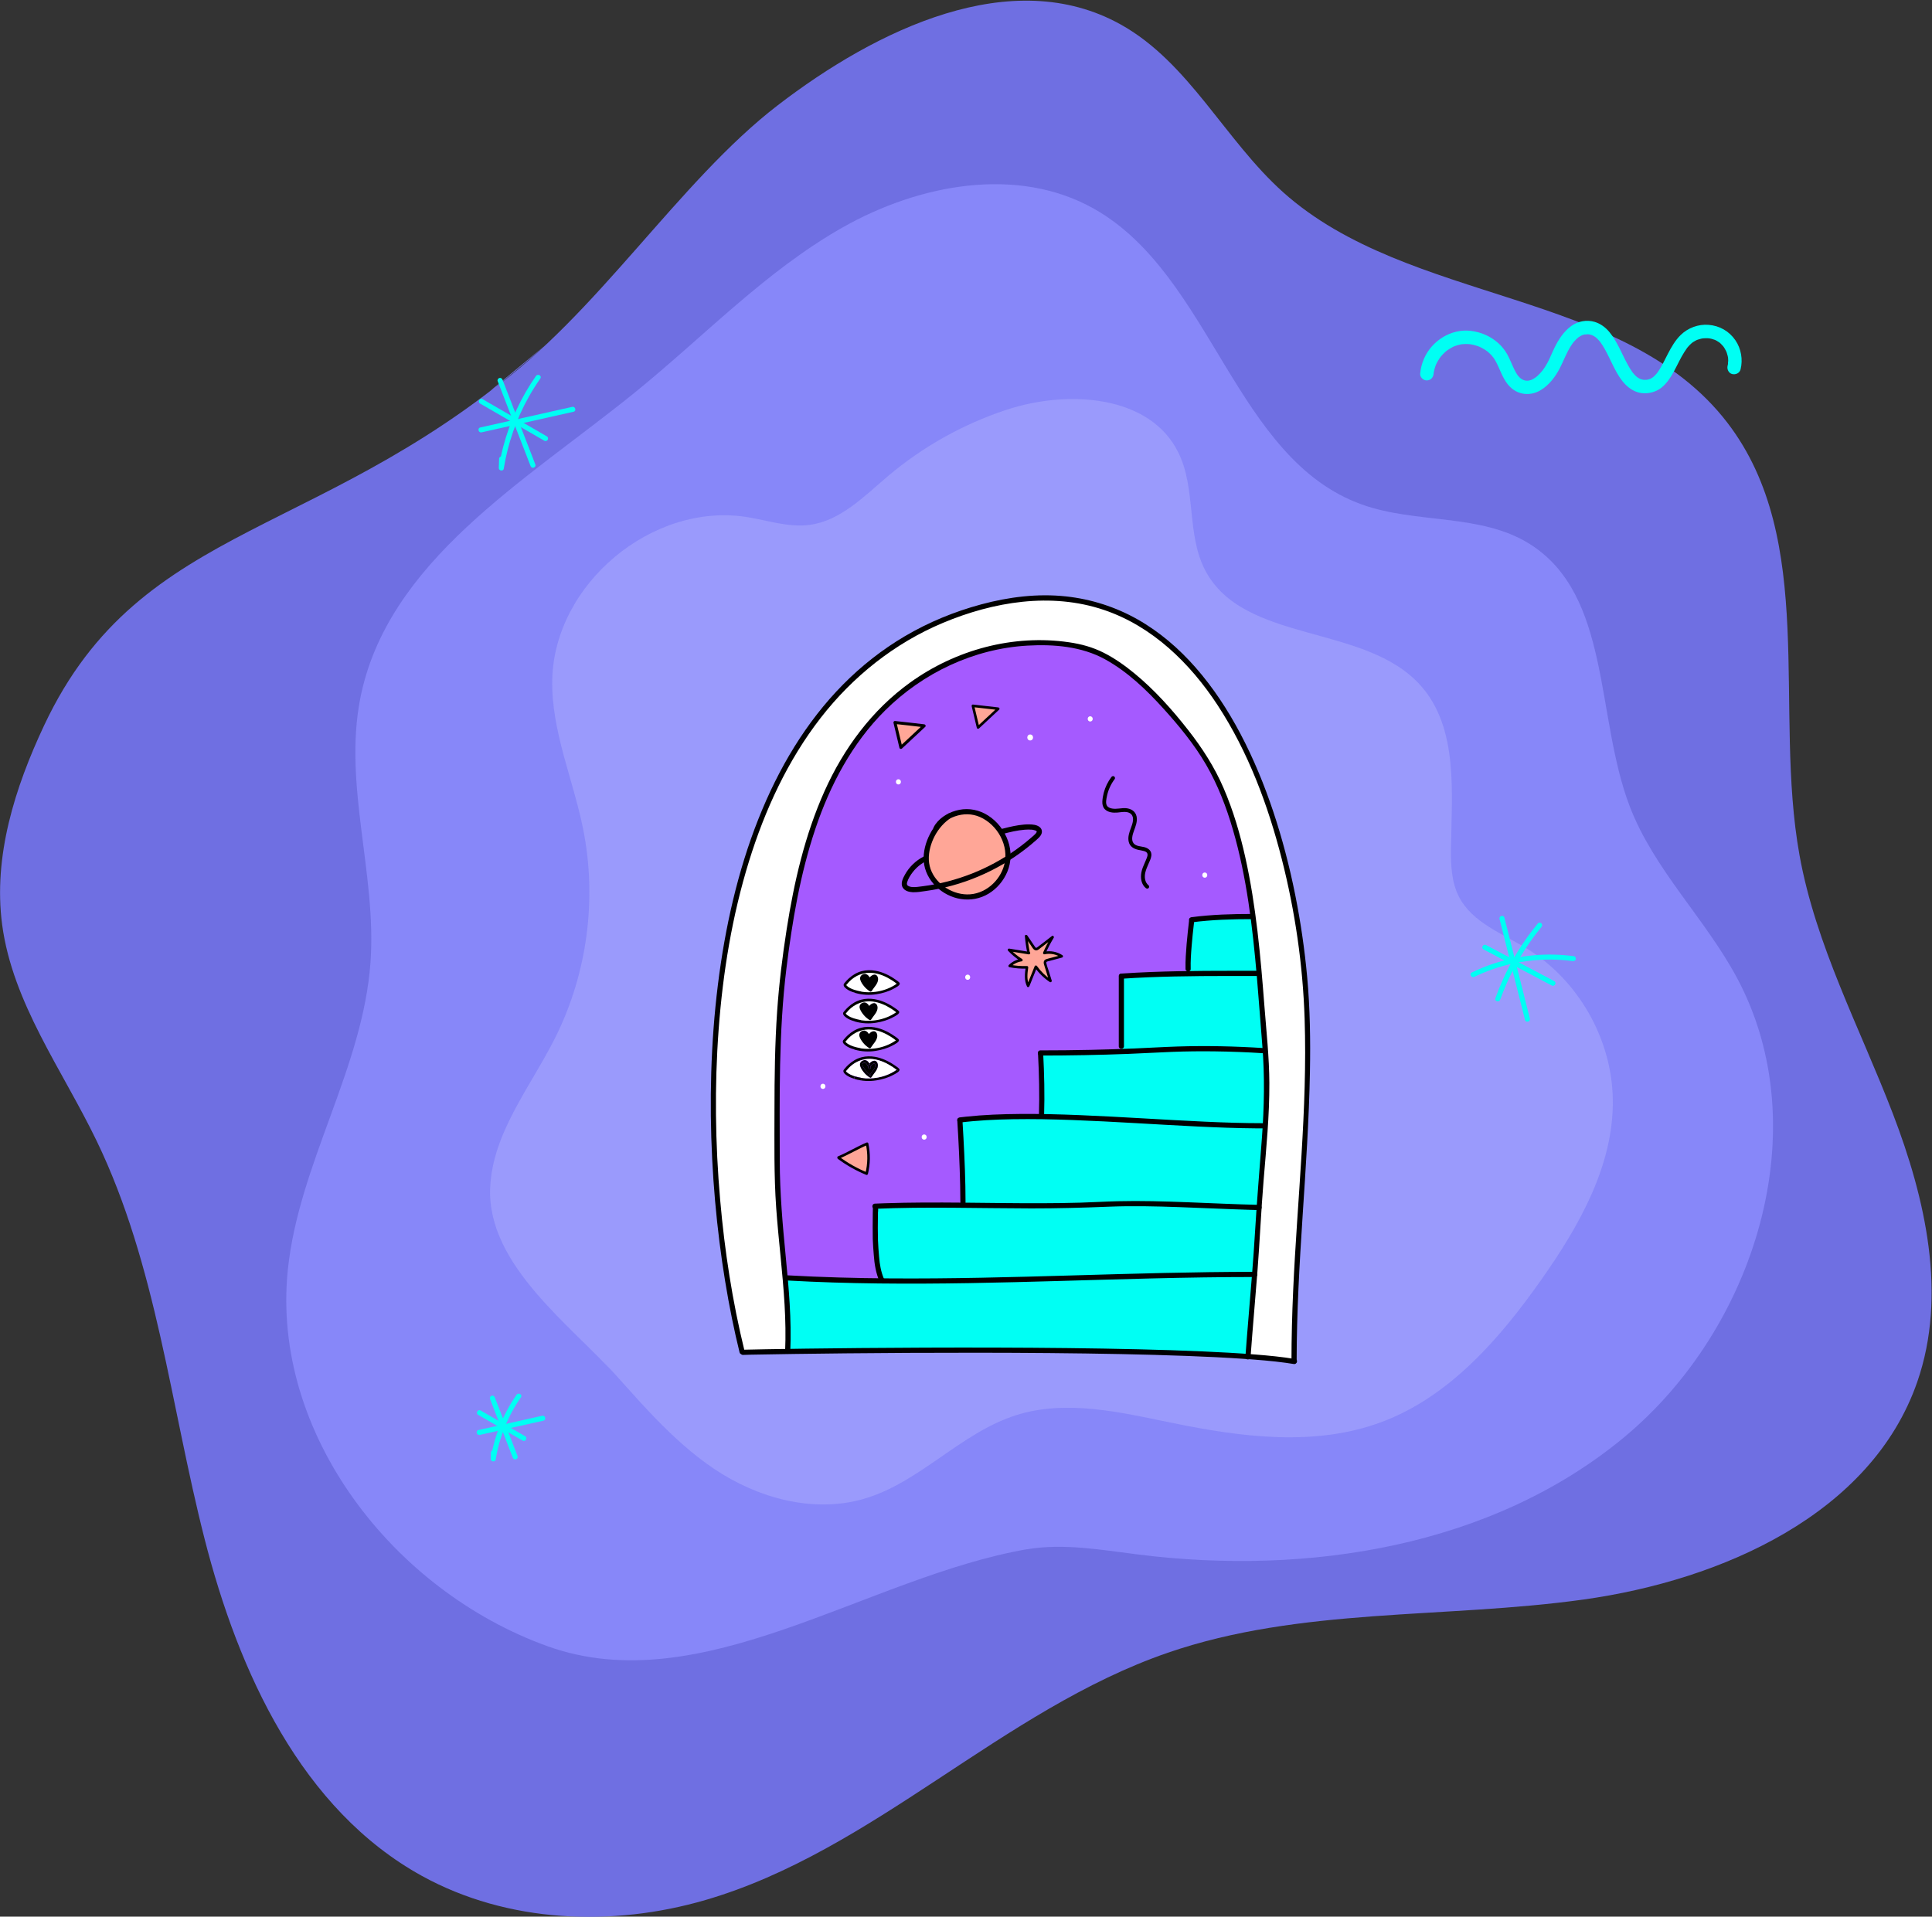 <?xml version="1.0" encoding="UTF-8"?>
<svg version="1.1" viewBox="0 0 1913.8 1898.9" xmlns="http://www.w3.org/2000/svg">
 <rect x="0" y="0" width="1913.8" height="1898.9" fill="#333333" stroke="none"/>
 <defs>
  <clipPath id="clipPath886">
   <path d="m321.78 1598.5h441.59v-567.52h-441.59z"/>
  </clipPath>
  <clipPath id="clipPath1114">
   <path d="m418.27 1257.7h41.735v-18.34h-41.735z"/>
  </clipPath>
 </defs>
 <g transform="matrix(1.333 0 0 -1.333 277.88 2723.1)">
  <g transform="translate(155.78 1752.3)">
   <path d="m0 0c79.067 56.059 140.04 155.6 213.55 212.16 73.51 56.552 174.21 105.34 255.17 60.097 50.712-28.336 77.272-85.815 120.54-124.58 93.577-83.83 253.64-71.641 330.13-171.3 67.189-87.541 34.06-212.86 53.627-321.46 12.083-67.071 44.858-128.29 69.287-191.91s40.557-134.95 18.288-199.36c-34.005-98.354-145.13-147.61-248.2-161.97-103.07-14.359-210.44-5.628-308.83-39.536-123.18-42.451-218.38-147.24-343.45-183.75-69.444-20.27-147.33-17.077-210.7 17.824-89.636 49.368-136.38 151.54-161.66 250.7-25.281 99.159-35.664 203.43-80.135 295.59-25.571 52.993-62.519 102.52-70.264 160.84-6.732 50.698 9.46 101.81 31.227 148.09 72.77 154.72 210.72 136.77 371.64 281.87" fill="#6f6fe2"/>
  </g>
  <g transform="translate(554.64 891.33)">
   <path d="m0 0c27.411 4.621 55.385-0.449 82.968-3.899 126.13-15.776 262.51 5.835 360.46 86.854 97.944 81.02 144.3 229.81 84.224 341.82-23.697 44.181-61.6 80.412-79.589 127.21-25.682 66.804-13.801 157.09-74.386 195.2-36.416 22.901-84.271 14.841-124.76 29.362-94.556 33.908-111.34 169.91-198.65 219.58-57.049 32.456-130.58 18.562-187.63-13.897-57.046-32.46-102.87-81.026-153.86-122.35-81.147-65.77-184.28-125.3-204.23-227.84-12.488-64.184 12.25-130.09 7.709-195.32-5.506-79.089-53.328-150.13-61.462-228.99-12.524-121.43 78.07-238.44 192.94-279.75 114.87-41.307 237.26 51.409 356.58 72.119" fill="#8787f9"/>
  </g>
  <g transform="translate(249.74 1019.9)">
   <path d="m0 0c-32.745 37.175-96.229 82.263-93.954 139.88 1.621 41.009 30.031 75.184 48.392 111.89 23.74 47.458 31.152 102.9 20.714 154.93-7.454 37.151-23.734 73.062-22.969 110.95 1.437 71.195 74.339 132.16 144.67 120.98 15.48-2.461 30.898-7.849 46.442-5.83 23.073 2.997 40.607 21.236 58.371 36.263 25.838 21.858 55.909 38.691 88.05 49.289 45.549 15.019 106.54 11.237 127.75-31.776 13.28-26.92 5.979-60.653 19.822-87.287 28.704-55.229 119.24-39.463 160.44-86.118 27.771-31.451 22.91-78.688 22.331-120.64-0.17-12.363 0.297-25.234 5.981-36.215 9.893-19.11 32.26-27.249 50.586-38.527 38.139-23.472 62.995-67.152 63.69-111.93 0.76-48.907-24.988-94.104-53.161-134.09-31.006-44.006-68.3-86.94-118.73-105.77-49.308-18.408-104.2-11.212-155.75-0.587-38.254 7.884-78.406 17.464-115.66 5.725-41.26-13.002-71.702-50.164-113.25-62.211-37.546-10.886-79.009 0.508-111.42 22.368-31.851 21.481-56.663 51.788-83.622 81.61" fill="#9a9afc"/>
  </g>
  <g clip-path="url(#clipPath886)">
   <g transform="translate(375.18 1092.5)">
    <path d="m0 0c1.579-18.066 2.653-36.039 1.844-53.919v-0.199c-18.888-0.278-30.998-0.53-33.134-0.636l-0.783 0.464c-43.042 174.98-38.784 501.61 184.82 555.28 172.82 41.463 233.89-184.5 235.38-318.05 0.942-84.16-10.001-160.43-10.001-244.2l-0.04-0.266c-8.595 1.446-20.254 2.64-34.195 3.648 1.327 18.239 3.236 39.713 4.908 61.015 1.127 14.259 2.122 28.425 2.785 41.49 0.133 2.773 0.305 5.558 0.478 8.343 1.273 20.029 3.409 40.31 4.708 60.578 1.168 18.517 1.632 37.02 0.054 55.324-0.027 0.239-0.04 0.465-0.067 0.703-1.485 17.522-2.785 37.074-4.589 57.434-1.22 13.808-2.666 28-4.576 42.18-6.274 46.928-17.496 93.777-41.583 126.76-20.255 27.709-54.396 67.037-87.265 73.775-37.975 7.786-77.423 0.067-109.59-18.37-79.492-45.576-100.25-137.72-110.56-223.69-5.743-47.963-4.576-96.178-4.576-144.76 0-27.88 3.582-55.497 5.969-82.9" fill="#ffffff"/>
   </g>
   <g transform="translate(624.85 1261.3)">
    <path d="m0 0c10.227 0.358 20.559 0.822 31.21 1.379 23.08 1.221 49.555 0.903 74.584-0.702l1.3 0.106c0.027-0.239 0.04-0.465 0.067-0.703 1.578-18.305 1.114-36.808-0.054-55.325l-1.737 0.106c-49.767 0-111.54 6.101-165.32 6.818 3.051 12.084 1.233 31.502 0.053 47.088v0.185c20.652 0 40.084 0.332 59.901 1.048" fill="#00fff4"/>
   </g>
   <g transform="translate(564.89 1213)">
    <path d="m0 0c53.786-0.716 115.56-6.817 165.32-6.817l1.738-0.107c-1.3-20.267-3.436-40.548-4.709-60.577-37.179 0.862-80.394 4.112-115.04 2.348-35.043-1.778-70.22-0.982-105.05-0.677-0.039 18.172-1.087 45.297-2.188 63.018l-0.04 0.318c17.8 2.216 38.24 2.799 59.967 2.494" fill="#00fff4"/>
   </g>
   <g transform="translate(731.94 1262.1)">
    <path d="m0 0-1.3-0.106c-25.029 1.605-51.504 1.923-74.584 0.703-10.651-0.557-20.984-1.021-31.21-1.38 0 16.156 0.132 46.359 0.132 56.121h0.133c16.7 1.141 33.717 1.658 50.762 1.87 17.018 0.226 34.062 0.172 50.854 0.172l0.624 0.054c1.804-20.361 3.104-39.912 4.589-57.434" fill="#00fff4"/>
   </g>
   <g transform="translate(727.35 1319.5)">
    <path d="m0 0-0.624-0.053c-16.792 0-33.836 0.053-50.854-0.173v0.319c-0.372 12.242 1.419 39.567 1.406 39.315l-0.04 0.331c14.737 1.937 29.937 2.401 45.271 2.401l0.265 0.04c1.91-14.18 3.356-28.372 4.576-42.18" fill="#00fff4"/>
   </g>
   <g transform="translate(507.15 1147.2)">
    <path d="m0 0c34.832-0.305 70.008-1.101 105.05 0.676 34.646 1.764 77.861-1.485 115.04-2.347-0.173-2.786-0.345-5.571-0.478-8.344-0.663-13.065-1.658-27.231-2.785-41.49-92.133-0.013-185.27-6.021-277.13-5.292l0.014 1.088c-4.099 9.576-3.701 17.508-4.59 27.602-0.384 4.391-0.119 25.693-0.026 25.693l-0.067 1.685c21.435 0.928 43.135 0.928 64.968 0.729" fill="#00fff4"/>
   </g>
   <g transform="translate(723.98 1095.7)">
    <path d="m0 0c-1.671-21.302-3.581-42.776-4.908-61.015-88.127 6.38-267.66 4.895-342.06 3.767v0.199c0.809 17.88-0.265 35.853-1.844 53.919 23.783-1.34 47.685-1.976 71.68-2.162 91.854-0.729 185 5.279 277.13 5.292" fill="#00fff4"/>
   </g>
   <g transform="translate(435.7 1170.6)">
    <path d="m0 0c1.817 7.269 1.923 14.949 0.318 22.257-6.804-2.878-14.365-7.375-21.156-10.253l-0.027-0.239c6.42-4.775 13.45-8.741 20.865-11.765m134.19 158.6c3.595 0.968 7.189 1.937 10.784 2.905-3.767 2.507-8.569 3.409-12.986 2.427 1.804 4.072 3.873 8.025 6.195 11.832-3.542-2.719-7.07-5.438-10.599-8.144-0.544-0.425-1.18-0.876-1.87-0.756-0.676 0.106-1.14 0.729-1.525 1.3-1.897 2.785-3.78 5.57-5.677 8.356 0.358-4.218 0.968-8.41 1.83-12.548l-0.013-0.053c-5 0.862-9.55 1.486-14.564 2.361 2.719-2.918 5.823-5.478 9.219-7.587-3.277-0.451-6.381-2.016-8.715-4.364 4.218-0.849 8.542-1.194 12.84-1.021-0.65-4.629-1.247-9.603 0.875-13.782 1.924 4.749 3.833 9.497 5.743 14.246 2.918-4.165 6.619-7.773 10.864-10.584-1.274 4.084-2.533 8.17-3.807 12.255-0.265 0.836-0.491 1.857 0.093 2.507 0.331 0.372 0.835 0.518 1.313 0.65m-139.17-66.32c2.507-0.451 4.947-0.584 7.361-0.478 4.431 0.199 8.795 1.234 13.291 2.865 2.202 0.796 7.64 3.926 7.375 4.537-0.053 0.132-7.733 6.937-17.403 8.634-2.427 0.425-4.974 0.531-7.56 0.133-5.001-0.782-10.134-3.475-14.75-9.391-0.769-0.981 2.255-4.377 11.699-6.194zm0.61 42.06c2.494-0.451 4.947-0.584 7.362-0.477 4.417 0.199 8.78 1.233 13.277 2.851 2.215 0.809 7.653 3.927 7.388 4.55-0.053 0.119-7.733 6.924-17.402 8.622-2.428 0.424-4.974 0.53-7.561 0.132-5.001-0.782-10.134-3.462-14.75-9.377-0.769-0.995 2.255-4.378 11.699-6.195zm-0.398-21.183c2.494-0.437 4.934-0.583 7.362-0.464 4.417 0.186 8.78 1.221 13.29 2.852 2.202 0.796 7.64 3.926 7.388 4.549-0.052 0.12-7.746 6.924-17.402 8.622-2.427 0.425-4.987 0.531-7.574 0.133-5.001-0.796-10.134-3.475-14.75-9.391-0.769-0.982 2.255-4.377 11.699-6.181zm87.756 218.65c4.934 4.603 9.868 9.179 14.802 13.781-6.274 0.77-12.561 1.486-18.848 2.149 1.074-4.536 2.839-11.274 3.913-15.797zm-21.979-66.135c-4.576-2.4-8.396-5.969-10.107-10.373-4.165-6.366-6.739-14.046-6.633-21.249l-0.968-0.026c-6.499-3.263-11.765-8.9-14.59-15.585-0.491-1.167-0.916-2.441-0.677-3.675 0.664-3.329 5.133-3.899 8.502-3.594 5.876 0.53 11.713 1.406 17.483 2.626 7.136-6.287 17.137-9.47 26.501-7.587 13.159 2.666 23.571 15.015 24.473 28.319 7.467 4.709 14.511 10.054 21.037 15.997 1.26 1.153 2.639 2.706 2.188 4.363-0.637 2.308-6.247 5.213-27.908-0.636l-0.544-0.345c-0.092 0.159-0.185 0.318-0.291 0.477-5.239 8.065-14.007 14.127-23.597 14.71-4.788 0.279-10.214-0.968-14.869-3.422m-54.529-289.82 0.066-1.684c-0.093 0-0.358-21.303 0.027-25.693 0.889-10.094 0.491-18.026 4.589-27.603l-0.013-1.087c-23.995 0.185-47.897 0.822-71.679 2.162-2.388 27.403-5.969 55.019-5.969 82.9 0 48.587-1.168 96.802 4.576 144.76 10.306 85.965 31.064 178.11 110.56 223.69 32.165 18.437 71.612 26.157 109.59 18.371 32.868-6.738 67.01-46.066 87.264-73.775 24.088-32.988 35.309-79.837 41.583-126.76l-0.265-0.04c-15.333 0-30.534-0.464-45.27-2.401l0.04-0.331c0.013 0.252-1.778-27.073-1.407-39.315v-0.319c-17.044-0.212-34.062-0.729-50.761-1.87h-0.133c0-9.762-0.133-39.965-0.133-56.12-19.816-0.717-39.248-1.048-59.9-1.048v-0.186c1.18-15.585 2.997-35.004-0.054-47.088-21.726 0.305-42.166-0.278-59.966-2.493l0.039-0.319c1.101-17.72 2.149-44.845 2.189-63.017-21.833 0.198-43.533 0.198-64.968-0.73" fill="#a55aff"/>
   </g>
   <g transform="translate(556.03 1334.5)">
    <path d="m0 0 0.013 0.053c-0.862 4.138-1.472 8.33-1.83 12.548 1.897-2.786 3.78-5.571 5.677-8.356 0.385-0.571 0.849-1.194 1.525-1.3 0.69-0.12 1.326 0.331 1.87 0.756 3.529 2.706 7.057 5.425 10.599 8.144-2.322-3.807-4.391-7.76-6.195-11.832 4.417 0.982 9.219 0.08 12.986-2.427-3.595-0.968-7.189-1.937-10.784-2.905-0.478-0.132-0.982-0.278-1.313-0.65-0.584-0.65-0.358-1.671-0.093-2.507 1.274-4.085 2.533-8.17 3.807-12.255-4.245 2.811-7.946 6.419-10.864 10.584-1.91-4.749-3.819-9.497-5.743-14.246-2.122 4.179-1.525 9.153-0.875 13.782-4.298-0.173-8.622 0.172-12.84 1.021 2.334 2.348 5.438 3.913 8.715 4.364-3.396 2.109-6.5 4.669-9.219 7.587 5.014-0.875 9.564-1.499 14.564-2.361" fill="#ffa697"/>
   </g>
   <g transform="translate(563.92 1425.5)">
    <path d="m0 0c0.451-1.658-0.928-3.21-2.188-4.364-6.526-5.942-13.57-11.287-21.038-15.996 0.08 1.127 0.093 2.268 0.027 3.409-0.318 5.65-2.228 11.168-5.253 15.97l0.544 0.344c21.66 5.85 27.271 2.945 27.908 0.637" fill="#a55aff"/>
   </g>
   <g transform="translate(486.61 1425.9)">
    <path d="m0 0c2.772 4.218 6.234 7.853 10.107 10.373 4.656 2.454 10.081 3.7 14.869 3.422 9.59-0.584 18.358-6.646 23.597-14.71 0.106-0.159 0.199-0.318 0.292-0.478 3.024-4.801 4.934-10.319 5.253-15.969 0.066-1.141 0.052-2.282-0.027-3.409-15.585-9.869-32.935-16.938-50.974-20.732-3.741 3.289-6.699 7.441-8.37 12.163-0.915 2.547-1.352 5.279-1.379 8.091-0.106 7.203 2.467 14.882 6.632 21.249" fill="#ffa697"/>
   </g>
   <g transform="translate(533.5 1516.2)">
    <path d="m0 0c-4.935-4.603-9.869-9.179-14.803-13.781l-0.133 0.132c-1.074 4.524-2.838 11.261-3.913 15.798 6.288-0.663 12.575-1.379 18.849-2.149" fill="#a55aff"/>
   </g>
   <g transform="translate(489.73 1384.4)">
    <path d="M 0,0 C 18.039,3.794 35.389,10.863 50.974,20.732 50.072,7.428 39.66,-4.921 26.501,-7.587 17.137,-9.47 7.136,-6.287 0,0" fill="#ffa697"/>
   </g>
   <g transform="translate(481.36 1396.5)">
    <path d="m0 0c1.671-4.722 4.629-8.874 8.37-12.164-5.77-1.22-11.606-2.095-17.482-2.626-3.369-0.305-7.839 0.266-8.503 3.595-0.239 1.234 0.186 2.507 0.677 3.674 2.825 6.685 8.091 12.322 14.59 15.585l0.969 0.027c0.026-2.812 0.464-5.545 1.379-8.091" fill="#a55aff"/>
   </g>
   <g transform="translate(459.36 1311.9)">
    <path d="m0 0c0.265-0.624-5.173-3.741-7.388-4.55-4.497-1.618-8.861-2.653-13.278-2.851l-0.066 2.414c1.923 3.209 6.075 6.857 4.099 10.054-0.279 0.451-0.69 0.65-1.167 0.65l0.398 2.905c9.669-1.698 17.349-8.503 17.402-8.622" fill="#ffffff"/>
   </g>
   <g transform="translate(458.98 1290.7)">
    <path d="m0 0c0.252-0.623-5.186-3.753-7.388-4.549-4.51-1.632-8.874-2.666-13.291-2.852l-0.066 2.401c1.936 3.223 6.075 6.871 4.112 10.054-0.279 0.451-0.703 0.65-1.167 0.65l0.398 2.918c9.656-1.698 17.349-8.502 17.402-8.622" fill="#ffffff"/>
   </g>
   <g transform="translate(458.75 1269.8)">
    <path d="m0 0c0.266-0.61-5.173-3.741-7.375-4.537-4.496-1.631-8.86-2.666-13.291-2.864l-0.065 2.414c1.923 3.21 6.074 6.87 4.111 10.054-0.278 0.451-0.703 0.65-1.167 0.65l0.385 2.918c9.669-1.698 17.349-8.503 17.402-8.635" fill="#ffffff"/>
   </g>
   <g transform="translate(437.97 1313.6)">
    <path d="m0 0c-0.186 1.777 2.029 3.939 3.595 3.939 0.477 0 0.888-0.199 1.167-0.649 1.976-3.197-2.176-6.845-4.099-10.055-2.746 1.698-4.987 4.218-6.38 7.136-0.292 0.624-0.557 1.3-0.477 1.99 0.132 1.34 1.644 2.242 2.984 2.042 0.12-0.026 0.252-0.052 0.372-0.092 1.405-0.438 2.652-2.839 2.798-4.311z" fill="#000000"/>
   </g>
   <g transform="translate(437.58 1292.4)">
    <path d="m0 0c-0.199 1.764 2.003 3.939 3.595 3.939 0.464 0 0.888-0.198 1.167-0.649 1.963-3.184-2.176-6.832-4.112-10.055-2.746 1.711-4.987 4.219-6.367 7.15-0.292 0.623-0.557 1.3-0.491 1.99 0.146 1.353 1.659 2.228 2.985 2.029 0.133-0.013 0.252-0.04 0.371-0.08 1.419-0.437 2.653-2.851 2.812-4.324z" fill="#000000"/>
   </g>
   <g transform="translate(437.36 1271.6)">
    <path d="m0 0c-0.186 1.764 2.016 3.939 3.608 3.939 0.464 0 0.889-0.199 1.167-0.649 1.963-3.184-2.188-6.845-4.111-10.055-2.747 1.711-4.988 4.218-6.368 7.149-0.304 0.624-0.556 1.301-0.49 1.99 0.146 1.353 1.645 2.229 2.984 2.029 0.133-0.013 0.252-0.039 0.372-0.079 1.406-0.451 2.652-2.852 2.798-4.324z" fill="#000000"/>
   </g>
   <g transform="translate(441.96 1320.5)">
    <path d="m0 0-0.398-2.905c-1.565 0-3.78-2.162-3.595-3.939h-0.04c-0.145 1.472-1.392 3.873-2.798 4.31-0.12 0.04-0.252 0.067-0.372 0.093l-0.358 2.573c2.587 0.398 5.133 0.292 7.561-0.132" fill="#ffffff"/>
   </g>
   <g transform="translate(441.58 1299.3)">
    <path d="m0 0-0.398-2.918c-1.592 0-3.793-2.176-3.595-3.94h-0.039c-0.159 1.473-1.393 3.887-2.812 4.324-0.12 0.04-0.239 0.067-0.372 0.08l-0.358 2.586c2.587 0.398 5.147 0.292 7.574-0.132" fill="#ffffff"/>
   </g>
   <g transform="translate(441.35 1278.4)">
    <path d="m0 0-0.385-2.918c-1.592 0-3.793-2.175-3.608-3.939h-0.039c-0.146 1.472-1.393 3.873-2.799 4.323-0.119 0.04-0.239 0.067-0.372 0.08l-0.358 2.587c2.587 0.398 5.134 0.291 7.561-0.133" fill="#ffffff"/>
   </g>
   <g transform="translate(438.63 1306.9)">
    <path d="m0 0 0.066-2.414c-2.414-0.107-4.867 0.026-7.361 0.477l0.013 0.106c-9.444 1.817-12.468 5.2-11.699 6.195 4.616 5.915 9.749 8.595 14.75 9.377l0.358-2.573c-1.34 0.199-2.852-0.703-2.984-2.043-0.08-0.689 0.185-1.366 0.477-1.989 1.393-2.918 3.634-5.438 6.38-7.136" fill="#ffffff"/>
   </g>
   <g transform="translate(438.23 1285.7)">
    <path d="m0 0 0.066-2.401c-2.427-0.119-4.867 0.027-7.361 0.464l0.013 0.12c-9.444 1.804-12.468 5.199-11.699 6.181 4.616 5.916 9.749 8.595 14.75 9.391l0.358-2.587c-1.326 0.2-2.838-0.676-2.984-2.029-0.067-0.69 0.198-1.366 0.49-1.99 1.38-2.931 3.621-5.438 6.367-7.149" fill="#ffffff"/>
   </g>
   <g transform="translate(438.02 1264.8)">
    <path d="m0 0 0.066-2.414c-2.414-0.107-4.855 0.026-7.361 0.477l0.013 0.106c-9.444 1.817-12.468 5.213-11.699 6.195 4.616 5.915 9.749 8.608 14.75 9.391l0.357-2.587c-1.339 0.199-2.838-0.676-2.984-2.029-0.066-0.69 0.186-1.367 0.491-1.99 1.38-2.931 3.621-5.438 6.367-7.149" fill="#ffffff"/>
   </g>
   <g transform="translate(436.02 1192.8)">
    <path d="m0 0c1.605-7.309 1.499-14.988-0.318-22.257-7.415 3.024-14.445 6.99-20.865 11.765l0.027 0.239c6.791 2.878 14.351 7.375 21.156 10.253" fill="#ffa697"/>
   </g>
  </g>
  <g transform="translate(378.82 1038.5)">
   <path d="m0 0c1.015 23.555-1.112 47.067-3.394 70.489-2.304 23.661-4.393 47.233-4.425 71.026-0.066 47.738-0.878 95.573 4.944 143.05 4.292 35.007 10.234 70.086 21.467 103.61 10.914 32.569 27.301 63.728 51.856 88.107 28.181 27.978 65.974 45.942 105.79 48.207 19.545 1.112 40.259-0.579 57.666-10.17 16.6-9.146 30.685-22.616 43.321-36.575 11.665-12.889 23.034-26.698 31.776-41.772 8.745-15.079 15.019-31.466 19.886-48.168 10.325-35.429 14.616-72.38 17.8-109.04 1.484-17.081 2.657-34.186 4.069-51.272 1.903-23.037 1.426-45.897-0.282-68.935-1.711-23.077-3.698-46.103-5.071-69.206-1.275-21.451-3.121-42.865-4.891-64.28-0.806-9.757-1.604-19.515-2.312-29.281-0.178-2.467 3.666-2.456 3.844 0 1.539 21.244 3.465 42.457 5.115 63.691 1.744 22.462 2.711 44.972 4.56 67.424 1.988 24.134 4.396 48.285 4.284 72.528-0.088 19.124-2.208 38.247-3.682 57.305-2.861 37-6.12 74.178-14.208 110.47-3.902 17.505-8.981 34.793-16.084 51.283-6.779 15.739-15.804 29.757-26.34 43.217-11.939 15.25-25.006 29.88-40.004 42.196-7.081 5.815-14.621 11.168-22.814 15.305-8.166 4.125-16.626 6.43-25.657 7.749-41.557 6.068-84.252-5.504-118.18-29.935-28.373-20.43-49.356-48.959-63.581-80.679-14.599-32.553-22.666-67.637-28.158-102.76-3.152-20.159-5.654-40.445-7.055-60.804-1.681-24.412-1.989-48.894-1.993-73.356-4e-3 -24.263-0.438-48.598 1.282-72.814 1.706-24.025 4.832-47.932 6.223-71.983 0.667-11.53 0.907-23.083 0.409-34.625-0.106-2.473 3.738-2.468 3.844 0" fill="#000000"/>
  </g>
  <g transform="translate(343.76 1035.8)">
   <path d="m0 0c3.925 0.18 7.861 0.205 11.789 0.281 8.788 0.169 17.577 0.307 26.365 0.432 12.68 0.182 25.361 0.332 38.042 0.458 15.429 0.153 30.86 0.269 46.29 0.348 17.198 0.087 34.396 0.127 51.594 0.111 17.937-0.017 35.874-0.095 53.811-0.256 17.648-0.158 35.296-0.394 52.942-0.751 16.398-0.332 32.795-0.765 49.186-1.385 13.977-0.528 27.951-1.18 41.906-2.135 10.462-0.716 21.285-1.581 31.475-2.982 1.945-0.267 3.885-0.56 5.821-0.887 2.419-0.408 3.459 3.295 1.021 3.707-9.619 1.623-19.36 2.538-29.078 3.321-13.181 1.06-26.39 1.769-39.6 2.35-15.881 0.697-31.772 1.185-47.665 1.566-17.404 0.418-34.813 0.7-52.221 0.9-18.038 0.206-36.077 0.321-54.116 0.371-17.555 0.048-35.11 0.033-52.665-0.032-15.964-0.059-31.928-0.161-47.892-0.301-13.422-0.118-26.844-0.264-40.266-0.441-9.885-0.131-19.771-0.276-29.655-0.452-5.241-0.094-10.483-0.175-15.723-0.332-0.453-0.014-0.907-0.027-1.361-0.047-2.463-0.114-2.477-3.958 0-3.844" fill="#000000"/>
  </g>
  <g transform="translate(344.83 1038.7)">
   <path d="m0 0c-9.043 36.829-14.817 74.462-18.119 112.23-3.682 42.123-4.256 84.579-1.131 126.76 3.136 42.308 10.021 84.534 22.584 125.11 11.77 38.015 28.742 74.924 53.241 106.48 23.883 30.763 54.905 55.556 90.916 70.634 37.485 15.696 80.233 22.85 119.52 9.61 36.031-12.142 64.162-39.661 84.617-70.943 22.68-34.683 37.404-74.261 47.6-114.25 9.883-38.761 15.667-78.726 16.973-118.71 2.205-67.453-5.537-134.81-8.523-202.12-0.773-17.419-1.242-34.85-1.252-52.287-2e-3 -2.473 3.842-2.477 3.844 0 0.02 36.116 2.109 72.172 4.453 108.2 2.315 35.583 4.77 71.171 5.427 106.83 0.434 23.56 0.092 47.064-2.064 70.538-1.878 20.441-4.838 40.793-8.871 60.92-4.205 20.989-9.585 41.76-16.377 62.064-6.633 19.831-14.612 39.268-24.387 57.765-9.284 17.57-20.251 34.344-33.383 49.292-12.321 14.026-26.681 26.415-42.963 35.634-16.367 9.267-34.462 15.069-53.158 17.098-21.2 2.3-42.576-0.395-63.087-5.918-19.841-5.343-39.025-13.227-56.739-23.657-16.804-9.895-32.257-22.059-45.958-35.929-13.725-13.894-25.712-29.48-36.02-46.055-10.593-17.032-19.411-35.124-26.812-53.753-7.741-19.485-13.896-39.583-18.792-59.963-5.031-20.94-8.722-42.187-11.373-63.555-2.672-21.537-4.255-43.206-4.914-64.896-0.654-21.529-0.397-43.085 0.694-64.597 1.046-20.653 2.86-41.269 5.452-61.786 2.405-19.025 5.454-37.972 9.286-56.763 1.707-8.37 3.572-16.707 5.609-25.003 0.59-2.401 4.298-1.384 3.707 1.022" fill="#000000"/>
  </g>
  <g transform="translate(376.91 1091.1)">
   <path d="m0 0c44.92-2.515 89.932-2.678 134.91-1.934 45.2 0.749 90.379 2.4 135.57 3.49 25.543 0.616 51.093 1.05 76.645 1.054 2.473 0 2.477 3.844 0 3.844-45.315-7e-3 -90.613-1.379-135.9-2.683-45.085-1.297-90.185-2.522-135.29-2.2-25.321 0.181-50.641 0.857-75.925 2.273-2.472 0.138-2.464-3.706 0-3.844" fill="#000000"/>
  </g>
  <g transform="translate(444.08 1142.6)">
   <path d="m0 0c0 1.342 0.256 2.886-0.977 3.777-0.83 0.598-2.164 0.152-2.63-0.69-0.332-0.599-0.289-1.348-0.305-2.015-0.026-1.03-0.041-2.06-0.055-3.091-0.044-3.144-0.068-6.29-0.075-9.435-7e-3 -3.063-6e-3 -6.129 0.068-9.192 0.096-3.924 0.474-7.847 0.749-11.762 0.48-6.831 1.542-13.405 4.233-19.741 0.406-0.956 1.815-1.166 2.63-0.69 0.989 0.579 1.097 1.67 0.69 2.63-2.213 5.21-3.162 10.765-3.604 16.377-0.323 4.103-0.7 8.232-0.83 12.346-0.193 6.037-0.107 12.09-0.035 18.129 0.016 1.27 0.033 2.54 0.059 3.81 8e-3 0.378 0.015 0.756 0.028 1.135 4e-3 0.115 0.017 0.234 0.013 0.349-0.015 0.459-0.217-0.737-0.247-0.79-0.877-0.23-1.753-0.46-2.629-0.689 0 0 0-1e-3 1e-3 -1e-3 -0.294 0.382-0.589 0.766-0.883 1.148-0.236 0.801-0.056 0.346-0.051-0.05 7e-3 -0.518 6e-3 -1.037 6e-3 -1.555 1e-3 -2.473 3.844-2.478 3.844 0" fill="#000000"/>
  </g>
  <path d="m441.67 1144.4c19.21 0.833 38.443 0.924 57.669 0.799 19.461-0.126 38.921-0.467 58.384-0.501 19.37-0.034 38.686 0.51 58.037 1.287 17.202 0.691 34.438 0.281 51.637-0.314 17.802-0.616 35.595-1.511 53.402-2.032 2.14-0.063 4.28-0.119 6.42-0.169 2.475-0.058 2.474 3.786 0 3.844-17.689 0.413-35.362 1.285-53.043 1.955-17.423 0.66-34.873 1.191-52.309 0.757-9.116-0.227-18.22-0.792-27.336-1.053-9.814-0.282-19.632-0.403-29.449-0.428-19.481-0.052-38.959 0.27-58.439 0.442-19.262 0.17-38.532 0.198-57.786-0.463-2.396-0.082-4.792-0.176-7.187-0.28-2.464-0.107-2.478-3.951 0-3.844" fill="#000000"/>
  <g transform="translate(502.92 1210.1)">
   <path d="m0 0c0.989-16.004 1.77-32.028 2.13-48.06 0.097-4.299 0.158-8.6 0.16-12.9 0-2.474 3.844-2.478 3.843 0-5e-3 16.042-0.7 32.089-1.551 48.106-0.228 4.286-0.474 8.571-0.738 12.854-0.152 2.458-3.997 2.475-3.844 0" fill="#000000"/>
  </g>
  <path d="m504.8 1208.5c13.07 1.618 26.248 2.268 39.409 2.49 14.727 0.247 29.459-0.061 44.176-0.599 15.565-0.569 31.119-1.407 46.669-2.284 15.374-0.867 30.746-1.781 46.126-2.524 14.611-0.706 29.233-1.27 43.861-1.385 1.682-0.013 3.365-0.019 5.048-0.02 2.473 0 2.477 3.843 0 3.844-14.402 0-28.799 0.486-43.185 1.137-15.379 0.695-30.75 1.592-46.121 2.467-15.588 0.887-31.179 1.759-46.781 2.392-14.796 0.601-29.606 0.996-44.415 0.881-13.45-0.104-26.921-0.606-40.3-2.037-1.497-0.16-2.993-0.333-4.487-0.518-1.03-0.128-1.922-0.792-1.922-1.922 0-0.94 0.885-2.05 1.922-1.922" fill="#000000"/>
  <g transform="translate(562.9 1260)">
   <path d="m0 0c0.806-15.291 1.166-30.588 0.694-45.897-0.076-2.474 3.768-2.472 3.844 0 0.471 15.309 0.112 30.606-0.694 45.897-0.13 2.461-3.974 2.476-3.844 0" fill="#000000"/>
  </g>
  <g transform="translate(564.66 1258.3)">
   <path d="m0 0c21.819 2e-3 43.636 0.399 65.439 1.245 10.862 0.421 21.713 1.073 32.574 1.498 10.419 0.408 20.85 0.51 31.276 0.382 12.199-0.15 24.396-0.62 36.571-1.402 1.037-0.067 1.922 0.931 1.922 1.922 0 1.095-0.882 1.855-1.922 1.921-21.316 1.37-42.714 1.839-64.065 1.155-10.77-0.345-21.528-1.028-32.295-1.471-10.747-0.441-21.498-0.782-32.251-1.014-12.415-0.269-24.832-0.391-37.249-0.392-2.474 0-2.478-3.844 0-3.844" fill="#000000"/>
  </g>
  <g transform="translate(622.93 1317.4)">
   <path d="m0 0v-52.199c0-2.473 3.844-2.477 3.844 0v52.199c0 2.473-3.844 2.477-3.844 0" fill="#000000"/>
  </g>
  <g transform="translate(624.99 1315.4)">
   <path d="m0 0c13.119 0.893 26.261 1.396 39.406 1.682 13.31 0.29 26.624 0.358 39.937 0.369 7.423 7e-3 14.846-5e-3 22.269-5e-3 2.473 0 2.478 3.844 0 3.844-13.197 1e-3 -26.394 0.035-39.591-0.056-13.298-0.091-26.597-0.308-39.885-0.823-7.384-0.285-14.764-0.665-22.136-1.167-1.036-0.071-1.922-0.833-1.922-1.922 0-0.986 0.881-1.993 1.922-1.922" fill="#000000"/>
  </g>
  <g transform="translate(679.07 1358.9)">
   <path d="m0 0v2e-3c0.072 2.139-3.314 2.648-3.775 0.511-0.204-0.947-0.253-1.961-0.368-2.92-0.252-2.101-0.487-4.204-0.711-6.309-0.638-6.013-1.19-12.039-1.51-18.078-0.166-3.138-0.277-6.285-0.185-9.427 0.072-2.468 3.916-2.479 3.843 0-0.17 5.835 0.264 11.695 0.745 17.507 0.426 5.153 0.955 10.3 1.559 15.436 0.092 0.789 0.187 1.579 0.285 2.367 0.044 0.356 0.242 1.296 0.049 0.402-1.259 0.17-2.517 0.341-3.776 0.511v-2e-3c-0.083-2.474 3.761-2.471 3.844 0" fill="#000000"/>
  </g>
  <g transform="translate(677.05 1357.3)">
   <path d="m0 0c15.025 1.972 30.198 2.401 45.337 2.405 2.473 1e-3 2.477 3.845 0 3.844-15.139-3e-3 -30.312-0.434-45.337-2.405-1.029-0.135-1.922-0.787-1.922-1.922 0-0.933 0.886-2.058 1.922-1.922" fill="#000000"/>
  </g>
  <g transform="translate(496.39 1438.3)">
   <path d="m0 0c-5.941-3.635-10.625-9.222-13.797-15.376-3.183-6.177-5.146-13.289-4.587-20.277 1.144-14.318 13.655-25.831 27.516-27.993 7.195-1.123 14.468 0.201 20.712 3.997 6.218 3.779 11.086 9.578 13.881 16.278 3.047 7.304 3.153 15.432 0.517 22.883-2.736 7.736-7.952 14.532-14.897 18.945-6.377 4.051-13.911 5.639-21.339 4.181-6.797-1.335-13.54-4.947-17.633-10.64-0.957-1.331-1.684-2.785-2.254-4.319-0.362-0.973 0.403-2.106 1.342-2.364 1.076-0.295 2.001 0.366 2.364 1.342 2.04 5.488 7.63 9.248 12.989 11.126 6.106 2.138 12.62 2.138 18.59-0.495 13.121-5.788 21.762-21.408 18.019-35.534-3.265-12.321-14.684-22.197-27.677-21.981-12.246 0.203-24.685 8.863-27.7 21.007-1.486 5.989-0.42 12.431 1.778 18.147 2.235 5.815 5.905 11.214 10.656 15.261 1.085 0.926 2.244 1.749 3.46 2.493 2.106 1.289 0.178 4.615-1.94 3.319" fill="#000000"/>
  </g>
  <g transform="translate(477.91 1406.2)">
   <path d="m0 0c-5.784-2.946-10.682-7.661-13.84-13.335-1.576-2.832-3.567-6.646-1.642-9.773 1.52-2.469 4.564-3.241 7.278-3.386 3.166-0.17 6.448 0.444 9.576 0.871 3.369 0.459 6.722 1.03 10.053 1.714 6.662 1.367 13.233 3.179 19.657 5.413 12.902 4.488 25.244 10.624 36.558 18.284 5.677 3.843 11.111 8.06 16.231 12.621 2.104 1.875 4.889 4.385 3.785 7.544-0.338 0.966-1.023 1.709-1.854 2.284-2.068 1.43-4.92 1.647-7.347 1.68-5.189 0.069-10.428-0.957-15.46-2.115-1.849-0.426-3.687-0.893-5.518-1.385-2.387-0.641-1.374-4.35 1.022-3.706 5.443 1.463 11.059 2.806 16.585 3.239 1.691 0.132 3.398 0.185 5.09 0.043 0.157-0.014 0.313-0.028 0.47-0.045 0.093-0.011 0.564-0.074 0.251-0.029-0.312 0.046 0.134-0.023 0.222-0.038 0.15-0.027 0.299-0.053 0.447-0.084 0.486-0.1 0.955-0.238 1.424-0.395 0.533-0.178-0.308 0.18 0.147-0.06 0.171-0.091 0.34-0.181 0.508-0.278 0.065-0.038 0.125-0.095 0.192-0.127 0.271-0.13-0.281 0.287-0.165 0.131 0.076-0.102 0.228-0.227 0.33-0.309 0.339-0.274-0.343 0.382-0.051 0.073 0.024-0.025 0.171-0.321 0.177-0.32-0.085-0.016-0.076 0.39-0.153 0.36-3e-3 -2e-3 0.033-0.071 0.028-0.08-0.016-0.029 0.052-0.132 0.049-0.168-0.054-0.554-0.352-1-0.719-1.433-1.016-1.192-2.316-2.197-3.495-3.223-1.203-1.046-2.422-2.073-3.657-3.08-2.386-1.945-4.834-3.81-7.338-5.598-10.238-7.309-21.386-13.389-33.099-17.979-11.699-4.584-23.989-7.805-36.462-9.365-2.652-0.332-5.604-0.856-8.198-0.546-0.55 0.066-1.104 0.198-1.631 0.368-0.333 0.107-0.933 0.398-1.094 0.52-0.819 0.622-0.956 1.448-0.606 2.641 0.797 2.712 2.49 5.367 4.217 7.578 1.739 2.227 3.825 4.245 6.135 5.872 1.222 0.861 2.506 1.624 3.837 2.302 2.205 1.123 0.262 4.44-1.94 3.319" fill="#000000"/>
  </g>
  <g transform="translate(556.84 1334.8)">
   <path d="m0 0c-0.829 4.061-1.427 8.16-1.789 12.289-0.597-0.162-1.193-0.324-1.791-0.485 1.472-2.167 2.942-4.335 4.413-6.502 0.982-1.447 2.148-4.028 4.309-3.594 1.058 0.212 1.893 1.023 2.723 1.661 1.059 0.814 2.118 1.629 3.178 2.443 2.118 1.629 4.236 3.258 6.355 4.886l-1.315 1.315c-2.313-3.806-4.378-7.753-6.188-11.823-0.343-0.769 0.217-1.593 1.084-1.411 4.229 0.888 8.628 0.018 12.239-2.337 0.077 0.586 0.153 1.171 0.23 1.757-2.515-0.678-5.03-1.356-7.544-2.034-1.259-0.339-2.582-0.597-3.807-1.047-0.909-0.334-1.569-0.972-1.755-1.94-0.192-0.999 0.18-2.001 0.472-2.941l1.177-3.784c0.802-2.582 1.605-5.165 2.408-7.747 0.471 0.361 0.941 0.723 1.412 1.085-4.1 2.735-7.674 6.207-10.518 10.233-0.504 0.715-1.441 0.553-1.756-0.229-1.912-4.748-3.825-9.496-5.738-14.243 0.586 0.076 1.171 0.153 1.757 0.229-1.987 4.041-1.379 8.745-0.781 13.042 0.082 0.585-0.235 1.242-0.926 1.217-4.224-0.159-8.435 0.16-12.583 0.98 0.141-0.536 0.283-1.071 0.424-1.606 2.27 2.248 5.133 3.649 8.288 4.125 0.867 0.131 0.865 1.36 0.229 1.756-3.33 2.076-6.346 4.569-9.021 7.438-0.312-0.535-0.624-1.07-0.936-1.606 4.936-0.865 9.898-1.558 14.833-2.423 1.21-0.213 1.729 1.639 0.511 1.853-4.934 0.865-9.898 1.558-14.833 2.423-0.924 0.163-1.625-0.866-0.934-1.605 2.782-2.985 5.947-5.581 9.41-7.739 0.076 0.586 0.153 1.171 0.23 1.757-3.462-0.523-6.652-2.16-9.136-4.621-0.486-0.48-0.298-1.463 0.424-1.605 4.313-0.853 8.7-1.214 13.094-1.049-0.309 0.405-0.618 0.811-0.927 1.216-0.678-4.867-1.271-9.955 0.974-14.523 0.405-0.824 1.479-0.461 1.756 0.23 1.913 4.748 3.826 9.495 5.738 14.243-0.585-0.076-1.171-0.153-1.756-0.229 3.042-4.308 6.82-7.996 11.207-10.924 0.696-0.464 1.654 0.306 1.411 1.085-0.671 2.162-1.344 4.325-2.016 6.487-0.654 2.104-1.545 4.256-1.968 6.419-0.089 0.458-0.139 0.842 0.297 1.121 0.396 0.252 1.076 0.321 1.515 0.44l3.233 0.871 6.646 1.792c0.829 0.223 0.906 1.315 0.229 1.756-4.048 2.64-8.999 3.522-13.719 2.53 0.362-0.47 0.723-0.941 1.085-1.412 1.81 4.071 3.876 8.016 6.189 11.823 0.466 0.769-0.526 1.922-1.315 1.315-3.568-2.743-7.086-5.569-10.712-8.234-0.3-0.221-0.704-0.582-1.096-0.52-0.397 0.064-0.649 0.502-0.866 0.811-0.648 0.916-1.261 1.858-1.891 2.786-1.261 1.858-2.522 3.715-3.783 5.573-0.486 0.716-1.88 0.541-1.79-0.485 0.376-4.299 0.994-8.572 1.856-12.8 0.248-1.211 2.101-0.698 1.854 0.511" fill="#000000"/>
  </g>
  <g transform="translate(518.35 1502.2)">
   <path d="m0 0c-1.077 4.525-2.749 11.568-3.826 16.093 6.286-0.663 12.567-1.377 18.841-2.142-4.994-4.653-9.988-9.305-14.982-13.958" fill="#ffa697"/>
  </g>
  <g transform="translate(519.28 1502.4)">
   <path d="m0 0c-1.276 5.364-2.549 10.729-3.826 16.093-0.309-0.405-0.617-0.811-0.926-1.217 6.285-0.664 12.566-1.377 18.84-2.141l-0.679 1.64c-4.994-4.653-9.988-9.306-14.982-13.958-0.907-0.845 0.454-2.202 1.359-1.359 4.994 4.652 9.988 9.305 14.982 13.958 0.673 0.628 0.084 1.548-0.68 1.641-6.274 0.763-12.555 1.477-18.84 2.141-0.65 0.069-1.058-0.666-0.927-1.216 1.277-5.364 2.549-10.729 3.825-16.093 0.287-1.202 2.141-0.694 1.854 0.511" fill="#000000"/>
  </g>
  <g transform="translate(617.43 1465.3)">
   <path d="m0 0c-2.635-3.486-4.577-7.492-5.686-11.72-0.557-2.125-0.932-4.342-1.031-6.538-0.093-2.052 0.356-4.085 1.799-5.61 2.336-2.469 6.271-2.803 9.46-2.519 3.192 0.284 7.736 1.381 10.249-1.293 2.504-2.666 0.852-7.174-0.252-10.091-1.249-3.3-2.5-6.916-1.625-10.477 0.845-3.439 3.751-5.112 6.988-5.835 1.455-0.325 2.945-0.513 4.375-0.942 1-0.301 2.03-0.755 2.433-1.783 0.415-1.058-0.019-2.264-0.387-3.268-0.445-1.214-0.983-2.393-1.501-3.577-1.021-2.338-2.061-4.713-2.542-7.232-0.782-4.089-0.09-8.892 3.322-11.653 0.61-0.493 1.44-0.585 2.039 0 0.511 0.501 0.604 1.55 0 2.039-2.813 2.275-3.214 6.178-2.439 9.513 0.511 2.203 1.412 4.282 2.315 6.347 0.851 1.944 1.907 3.962 2.17 6.09 0.441 3.557-2.096 5.674-5.258 6.472-2.518 0.635-6.08 0.587-7.871 2.767-2.052 2.498-0.803 6.574 0.175 9.248 1.259 3.443 2.752 7.046 1.991 10.787-0.784 3.846-4.19 5.837-7.87 6.129-3.446 0.274-6.896-0.884-10.326-0.262-1.476 0.268-3.068 0.824-3.86 2.194-1.095 1.894-0.412 4.796-0.012 6.818 0.931 4.715 2.937 9.11 5.833 12.941 0.473 0.626 0.094 1.606-0.517 1.972-0.734 0.44-1.505 0.101-1.972-0.517" fill="#000000"/>
  </g>
  <g transform="translate(415.22 1181.7)">
   <path d="m0 0c7.214 3.074 13.938 7.177 21.152 10.251-0.471 0.192-0.942 0.383-1.412 0.575 1.546-7.173 1.434-14.616-0.312-21.742l1.182 0.672c-7.335 3.008-14.267 6.951-20.634 11.671-0.995 0.737-1.954-0.93-0.971-1.659 6.512-4.827 13.597-8.79 21.094-11.866 0.472-0.193 1.07 0.214 1.182 0.672 1.83 7.467 1.931 15.248 0.312 22.762-0.144 0.671-0.881 0.801-1.411 0.575-7.215-3.074-13.938-7.178-21.152-10.252-1.134-0.483-0.156-2.139 0.97-1.659" fill="#000000"/>
  </g>
  <g transform="translate(427.21 1304.8)">
   <path d="m0 0c5.132-1.453 10.426-1.751 15.692-0.922 4.403 0.692 8.818 1.973 12.736 4.124 1.074 0.59 5.821 2.74 4.218 4.536-0.82 0.92-2.015 1.649-3.013 2.349-4.438 3.116-9.556 5.583-14.931 6.491-3.312 0.56-6.713 0.526-9.973-0.337-3.682-0.974-7.001-2.974-9.782-5.554-0.966-0.896-1.865-1.864-2.704-2.879-0.434-0.525-0.987-1.031-1.006-1.756-0.022-0.876 0.609-1.659 1.211-2.226 2.93-2.757 7.497-3.831 11.305-4.577 1.208-0.236 1.726 1.616 0.511 1.854-3.337 0.653-6.966 1.524-9.784 3.535-0.331 0.236-0.644 0.498-0.923 0.796-0.137 0.145-0.187 0.218-0.228 0.272-0.042 0.054-0.079 0.119-0.112 0.18-0.117 0.222 0.053-0.069-0.039 0.072-0.077 0.12-0.083 0.037-0.018 0.094-0.026-0.023-0.175-0.311-6e-3 -0.157 0.766 0.698 1.373 1.652 2.101 2.403 4.716 4.868 10.97 7.346 17.736 6.597 5.071-0.562 9.919-2.729 14.178-5.464 1.288-0.827 2.499-1.684 3.573-2.578 0.156-0.129 0.404-0.454 0.595-0.522 0.587-0.212-0.486 0.922-0.13 1.01-0.042-0.01-0.103-0.124-0.145-0.152-0.167-0.108-0.318-0.276-0.48-0.399-0.601-0.455-1.255-0.847-1.902-1.231-8.318-4.94-18.875-6.337-28.169-3.706-1.192 0.337-1.701-1.517-0.511-1.853" fill="#000000"/>
  </g>
  <g transform="translate(438.8 1313.5)">
   <path d="m0 0c-0.062 0.552 0.074 0.936 0.382 1.428 0.299 0.479 0.724 0.91 1.187 1.21 0.25 0.162 0.444 0.271 0.671 0.338 0.038 0.011 0.402 0.083 0.233 0.066 0.036 3e-3 0.415 9e-3 0.202 0.015 0.058-0.012 0.116-0.026 0.172-0.045-0.094 0.044-0.09 0.04 0.01-0.012 0.057-0.036 0.086-0.067 0.062-0.035 0.194-0.262 0.322-0.575 0.392-0.892 0.309-1.416-0.661-2.883-1.41-3.996-0.976-1.452-2.123-2.787-3.033-4.284l1.314 0.345c-1.479 0.93-2.789 2.087-3.905 3.433-0.548 0.661-1.032 1.375-1.464 2.117-0.41 0.707-0.937 1.548-1.019 2.379-0.114 1.162 1.488 1.827 2.355 1.296 1.008-0.617 1.757-2.198 1.891-3.29 0.063-0.515 0.397-0.961 0.961-0.961 0.47 0 1.024 0.442 0.961 0.961-0.344 2.801-2.657 6.435-5.923 5.113-1.684-0.682-2.523-2.354-1.993-4.11 0.514-1.697 1.606-3.291 2.705-4.659 1.249-1.555 2.774-2.878 4.461-3.939 0.445-0.28 1.052-0.088 1.315 0.345 1.627 2.677 4.491 5.145 4.746 8.445 0.103 1.336-0.466 3.075-1.833 3.567-1.228 0.441-2.54-0.238-3.47-1.007-1.084-0.894-2.057-2.363-1.892-3.828 0.058-0.516 0.401-0.961 0.961-0.961 0.475 0 1.02 0.442 0.961 0.961" fill="#000000"/>
  </g>
  <g transform="translate(426.82 1283.6)">
   <path d="m0 0c5.132-1.453 10.426-1.75 15.692-0.922 4.403 0.693 8.818 1.973 12.736 4.125 1.074 0.589 5.82 2.74 4.218 4.536-0.82 0.919-2.015 1.648-3.013 2.349-4.438 3.116-9.556 5.583-14.931 6.491-3.312 0.559-6.714 0.525-9.973-0.338-3.683-0.974-7.001-2.974-9.782-5.554-0.966-0.896-1.865-1.863-2.704-2.879-0.434-0.525-0.987-1.03-1.006-1.756-0.022-0.876 0.608-1.659 1.21-2.225 2.93-2.758 7.498-3.832 11.306-4.577 1.208-0.237 1.725 1.615 0.511 1.853-3.337 0.653-6.966 1.525-9.784 3.535-0.332 0.237-0.644 0.498-0.923 0.796-0.137 0.146-0.188 0.219-0.228 0.272-0.043 0.055-0.079 0.119-0.112 0.18-0.117 0.222 0.053-0.069-0.039 0.073-0.077 0.119-0.083 0.036-0.019 0.093-0.025-0.022-0.174-0.31-5e-3 -0.156 0.765 0.697 1.373 1.652 2.101 2.403 4.716 4.867 10.97 7.346 17.735 6.596 5.072-0.562 9.92-2.729 14.179-5.464 1.288-0.827 2.499-1.683 3.573-2.577 0.155-0.13 0.404-0.455 0.595-0.523 0.587-0.211-0.487 0.923-0.13 1.01-0.042-0.01-0.103-0.124-0.145-0.151-0.168-0.109-0.318-0.277-0.48-0.399-0.601-0.455-1.256-0.848-1.902-1.231-8.318-4.94-18.875-6.337-28.169-3.706-1.192 0.337-1.701-1.517-0.511-1.854" fill="#000000"/>
  </g>
  <g transform="translate(438.41 1292.3)">
   <path d="m0 0c-0.062 0.552 0.074 0.936 0.381 1.427 0.3 0.48 0.724 0.911 1.188 1.211 0.25 0.162 0.444 0.271 0.671 0.338 0.038 0.011 0.402 0.083 0.233 0.066 0.036 3e-3 0.414 9e-3 0.202 0.015 0.058-0.012 0.115-0.026 0.171-0.045-0.093 0.044-0.09 0.04 0.01-0.012 0.058-0.036 0.086-0.067 0.063-0.035 0.194-0.262 0.322-0.575 0.392-0.892 0.309-1.416-0.661-2.884-1.41-3.996-0.977-1.452-2.124-2.787-3.034-4.284 0.439 0.115 0.877 0.229 1.315 0.345-1.479 0.93-2.789 2.087-3.905 3.433-0.548 0.66-1.033 1.375-1.464 2.117-0.411 0.707-0.937 1.547-1.019 2.378-0.114 1.163 1.487 1.828 2.354 1.297 1.008-0.617 1.758-2.198 1.892-3.29 0.063-0.515 0.396-0.961 0.96-0.961 0.471 0 1.025 0.442 0.961 0.961-0.343 2.801-2.656 6.435-5.922 5.113-1.685-0.682-2.523-2.354-1.993-4.11 0.513-1.697 1.606-3.291 2.705-4.659 1.249-1.555 2.773-2.878 4.461-3.939 0.445-0.28 1.052-0.088 1.315 0.345 1.627 2.677 4.491 5.145 4.745 8.445 0.103 1.336-0.465 3.075-1.833 3.567-1.227 0.441-2.539-0.238-3.47-1.007-1.084-0.894-2.056-2.363-1.891-3.828 0.058-0.516 0.4-0.961 0.961-0.961 0.474 0 1.02 0.442 0.961 0.961" fill="#000000"/>
  </g>
  <g transform="translate(426.6 1262.7)">
   <path d="m0 0c5.132-1.453 10.426-1.75 15.692-0.922 4.403 0.692 8.818 1.973 12.736 4.124 1.074 0.59 5.82 2.741 4.218 4.536-0.82 0.92-2.015 1.649-3.013 2.349-4.438 3.116-9.556 5.583-14.931 6.491-3.312 0.56-6.714 0.526-9.973-0.337-3.683-0.974-7.001-2.974-9.782-5.554-0.966-0.896-1.865-1.864-2.705-2.879-0.433-0.525-0.986-1.031-1.005-1.756-0.022-0.876 0.608-1.659 1.21-2.225 2.93-2.758 7.498-3.832 11.305-4.577 1.209-0.237 1.726 1.615 0.512 1.853-3.337 0.653-6.966 1.525-9.784 3.535-0.332 0.237-0.644 0.498-0.923 0.796-0.137 0.146-0.188 0.219-0.229 0.272-0.042 0.055-0.078 0.119-0.111 0.18-0.117 0.222 0.052-0.069-0.039 0.072-0.077 0.12-0.084 0.037-0.019 0.094-0.025-0.023-0.174-0.31-5e-3 -0.156 0.765 0.697 1.373 1.652 2.101 2.403 4.716 4.867 10.97 7.346 17.735 6.596 5.072-0.562 9.92-2.729 14.179-5.464 1.288-0.827 2.499-1.683 3.573-2.578 0.155-0.129 0.404-0.454 0.594-0.522 0.588-0.211-0.486 0.922-0.129 1.01-0.042-0.01-0.103-0.124-0.145-0.152-0.168-0.108-0.319-0.276-0.48-0.398-0.601-0.455-1.256-0.848-1.902-1.232-8.318-4.939-18.875-6.337-28.169-3.706-1.193 0.338-1.701-1.516-0.511-1.853" fill="#000000"/>
  </g>
  <g transform="translate(438.2 1271.4)">
   <path d="m0 0c-0.062 0.553 0.074 0.936 0.381 1.428 0.3 0.479 0.724 0.91 1.188 1.211 0.25 0.161 0.444 0.27 0.671 0.337 0.038 0.012 0.402 0.084 0.233 0.066 0.035 3e-3 0.414 9e-3 0.202 0.015 0.058-0.011 0.115-0.026 0.171-0.045-0.093 0.044-0.09 0.04 0.01-0.012 0.058-0.035 0.086-0.067 0.063-0.035 0.194-0.262 0.322-0.575 0.391-0.892 0.31-1.416-0.66-2.883-1.409-3.996-0.977-1.452-2.124-2.786-3.034-4.284 0.438 0.115 0.877 0.23 1.315 0.345-1.48 0.93-2.789 2.087-3.905 3.433-0.548 0.661-1.033 1.375-1.464 2.117-0.411 0.707-0.937 1.548-1.019 2.379-0.114 1.163 1.487 1.827 2.354 1.296 1.008-0.616 1.758-2.198 1.892-3.29 0.063-0.515 0.396-0.961 0.96-0.961 0.471 0 1.025 0.443 0.961 0.961-0.343 2.802-2.656 6.435-5.922 5.113-1.685-0.682-2.523-2.353-1.993-4.109 0.513-1.698 1.605-3.291 2.704-4.66 1.25-1.555 2.774-2.878 4.462-3.938 0.445-0.28 1.052-0.088 1.315 0.344 1.627 2.677 4.491 5.145 4.745 8.445 0.103 1.336-0.465 3.075-1.833 3.567-1.227 0.442-2.539-0.238-3.47-1.006-1.084-0.895-2.056-2.364-1.891-3.829 0.058-0.516 0.4-0.961 0.961-0.961 0.474 0 1.019 0.442 0.961 0.961" fill="#000000"/>
  </g>
  <g clip-path="url(#clipPath1114)">
   <g transform="translate(420.15 1246.8)">
    <path d="m0 0c0-8e-3 8e-3 -8e-3 0.015-0.015-0.046-0.077-0.122-0.238 0.016-0.116 0.015 0.016 0.023 0.024 0.038 0.039h8e-3c7e-3 -8e-3 7e-3 -0.015 7e-3 -0.015 0-8e-3 8e-3 -0.024 0.016-0.031 0.031-0.062 0.069-0.131 0.108-0.185 0.038-0.053 0.092-0.123 0.23-0.269 0.277-0.3 0.592-0.561 0.923-0.8 2.813-2.006 6.442-2.882 9.778-3.536 0.131-0.023 0.246-0.069 0.339-0.131-1.384 0.208-2.752 0.508-4.09 0.885-1.038 0.292-1.553-1.069-0.884-1.653-2.645 0.738-5.258 1.822-7.181 3.628-0.599 0.562-1.23 1.345-1.206 2.222 0.015 0.73 0.569 1.23 1.007 1.761 0.837 1.014 1.737 1.983 2.706 2.875 2.775 2.583 6.096 4.582 9.778 5.558 3.26 0.861 6.658 0.891 9.971 0.338 5.374-0.915 10.494-3.375 14.937-6.496 0.992-0.7 2.191-1.43 3.006-2.345 1.606-1.798-3.137-3.951-4.213-4.535-3.921-2.153-8.333-3.437-12.738-4.129-5.266-0.83-10.563-0.53-15.691 0.923-0.153 0.046-0.276 0.115-0.376 0.2 1.399-0.392 2.813-0.692 4.128-0.953 1.076-0.208 1.599 1.238 0.846 1.721 2.198-0.345 4.435-0.476 6.672-0.399 6.112 0.192 12.201 1.899 17.413 4.989 0.645 0.385 1.299 0.777 1.898 1.23 0.039 0.031 0.078 0.062 0.116 0.1 0.015-0.015 0.03-0.023 0.046-0.038 0.154-0.123 0.4-0.454 0.592-0.515 0.523-0.193-0.254 0.676-0.2 0.938 0.015 0.015 0.023 0.03 0.039 0.046-0.024 0-0.039-0.023-0.039-0.046-0.023-0.031-0.054-0.07-0.077-0.085-0.123-0.085-0.246-0.2-0.361-0.3-1.061 0.884-2.253 1.73-3.529 2.545-4.258 2.737-9.11 4.897-14.175 5.466-2.33 0.253-4.605 0.13-6.773-0.347-4.121-0.899-7.872-3.059-10.963-6.25-0.715-0.737-1.314-1.668-2.06-2.359 0 0-8e-3 0-8e-3 7e-3v-0.015s-7e-3 8e-3 -0.015 0.023c-0.015 0.023-0.031 0.038-0.039 0.054 8e-3 0.023 0.016 0.031 0.024 0.038-0.024-0.015-0.031-0.023-0.039-0.023" fill="#000000"/>
   </g>
   <g transform="translate(458.17 1248)">
    <path d="m0 0c-0.054-0.262 0.723-1.13 0.2-0.938-0.192 0.062-0.438 0.392-0.592 0.515-0.016 0.015-0.031 0.023-0.046 0.038 0.115 0.1 0.238 0.216 0.361 0.3 0.023 0.016 0.054 0.054 0.077 0.085" fill="#000000"/>
   </g>
   <g transform="translate(457.73 1247.7)">
    <path d="m0 0c-0.038-0.038-0.077-0.069-0.115-0.1-0.6-0.453-1.253-0.845-1.899-1.23-5.212-3.09-11.3-4.797-17.412-4.989l-8e-3 0.469c0.338 0 0.677 0.184 0.861 0.476 1.622 2.684 4.49 5.151 4.743 8.449 0.1 1.338-0.469 3.075-1.837 3.567-1.222 0.439-2.537-0.238-3.467-1.007-0.339-0.277-0.661-0.599-0.938-0.968-0.907 1.645-2.414 2.913-4.29 2.529l-0.115 0.469c2.168 0.476 4.443 0.599 6.773 0.346 5.066-0.569 9.917-2.729 14.176-5.466 1.276-0.815 2.467-1.661 3.528-2.545" fill="#ffffff"/>
   </g>
   <g transform="translate(441.31 1252.5)">
    <path d="m0 0c-0.046-8e-3 -0.115-8e-3 -0.162-8e-3 0-8e-3 -0.253-0.061-0.284-0.069-0.223-0.069-0.415-0.177-0.669-0.338-0.461-0.3-0.884-0.731-1.184-1.207-0.307-0.492-0.446-0.877-0.384-1.43 0.061-0.523-0.484-0.961-0.961-0.961-0.377 0-0.653 0.2-0.807 0.492 0.161-0.254 0.423-0.423 0.768-0.423 0.47 0 1.023 0.446 0.961 0.961-0.107 0.907-0.43 1.907-0.93 2.791 0.277 0.369 0.6 0.692 0.938 0.968 0.93 0.769 2.245 1.446 3.467 1.007 1.369-0.491 1.937-2.229 1.838-3.567-0.254-3.298-3.121-5.765-4.743-8.448-0.185-0.292-0.523-0.477-0.862-0.477-0.161 0-0.315 0.039-0.461 0.131-1.683 1.06-3.206 2.39-4.459 3.944-1.099 1.368-2.191 2.959-2.706 4.658-0.53 1.753 0.308 3.429 1.999 4.105 0.239 0.093 0.469 0.169 0.7 0.208 1.876 0.384 3.382-0.884 4.289-2.529-0.638-0.83-1.068-1.845-0.953-2.86 0.016-0.131 0.046-0.254 0.1-0.369-0.077 0.13-0.123 0.284-0.139 0.438-0.13 1.092-0.883 2.675-1.891 3.29-0.868 0.531-2.467-0.13-2.352-1.291 0.077-0.83 0.607-1.676 1.015-2.383 0.431-0.738 0.914-1.453 1.468-2.114 0.923-1.107 1.968-2.099 3.144-2.922-0.192-0.284-0.376-0.569-0.553-0.861 0.438 0.116 0.876 0.231 1.314 0.346-0.261 0.162-0.515 0.331-0.761 0.515 0.792 1.169 1.692 2.26 2.476 3.429 0.753 1.107 1.722 2.576 1.414 3.997-0.069 0.308-0.192 0.616-0.384 0.877-8e-3 0-0.031 0.023-0.069 0.046-0.015 8e-3 -0.023 0.015-0.031 0.015h0.016c-0.078 0.031-0.085 0.039-0.031 8e-3 -0.039 0.015-0.085 0.023-0.131 0.031" fill="#000000"/>
   </g>
   <g transform="translate(441.94 1251.5)">
    <path d="m0 0c0.308-1.422-0.661-2.891-1.415-3.998-0.784-1.168-1.683-2.26-2.475-3.428-1.176 0.822-2.222 1.814-3.144 2.921-0.554 0.661-1.038 1.376-1.468 2.114-0.408 0.707-0.938 1.553-1.015 2.383-0.116 1.161 1.483 1.822 2.352 1.292 1.007-0.615 1.761-2.199 1.891-3.29 0.016-0.154 0.062-0.308 0.139-0.438 0.015-0.031 0.031-0.07 0.053-0.1 0.154-0.292 0.431-0.493 0.808-0.493 0.476 0 1.022 0.439 0.961 0.961-0.062 0.554 0.077 0.938 0.384 1.43 0.3 0.477 0.722 0.908 1.184 1.208 0.254 0.161 0.446 0.269 0.669 0.337 0.031 8e-3 0.284 0.062 0.284 0.07 0.046 0 0.115 0 0.162 8e-3 0.046-8e-3 0.092-0.016 0.13-0.031 8e-3 0 8e-3 0 0.016-8e-3 7e-3 0 0.015-8e-3 0.03-0.015 0.039-0.024 0.062-0.047 0.07-0.047 0.192-0.261 0.315-0.568 0.384-0.876" fill="#000000"/>
   </g>
   <g transform="translate(441.47 1252.5)">
    <path d="m0 0h-0.016c-7e-3 8e-3 -7e-3 8e-3 -0.015 8e-3 -0.054 0.031-0.046 0.023 0.031-8e-3" fill="#000000"/>
   </g>
   <g transform="translate(438.81 1243.6)">
    <path d="m0 0c-0.438-0.115-0.876-0.23-1.314-0.346 0.176 0.292 0.361 0.577 0.553 0.861 0.246-0.184 0.5-0.353 0.761-0.515" fill="#000000"/>
   </g>
   <g transform="translate(438.59 1249.5)">
    <path d="m0 0c0.062-0.515-0.492-0.961-0.961-0.961-0.346 0-0.607 0.169-0.768 0.423-0.023 0.031-0.039 0.069-0.054 0.1-0.054 0.115-0.085 0.238-0.1 0.369-0.116 1.015 0.315 2.029 0.953 2.86 0.5-0.884 0.823-1.884 0.93-2.791" fill="#000000"/>
   </g>
   <g transform="translate(438.3 1241.8)">
    <path d="m0 0 8e-3 -0.469c-2.237-0.077-4.474 0.054-6.673 0.4-0.092 0.061-0.208 0.108-0.338 0.131-3.337 0.653-6.965 1.529-9.779 3.536-0.33 0.238-0.646 0.5-0.923 0.799-0.138 0.146-0.191 0.216-0.23 0.27-0.039 0.053-0.077 0.123-0.107 0.184-8e-3 7e-3 -0.016 0.023-0.016 0.031 0 0 0 7e-3 -8e-3 0.015v8e-3c0.746 0.692 1.346 1.622 2.061 2.36 3.09 3.19 6.841 5.35 10.962 6.25l0.115-0.469c-0.23-0.039-0.461-0.115-0.699-0.208-1.691-0.676-2.529-2.352-1.999-4.105 0.515-1.699 1.607-3.29 2.706-4.658 1.253-1.554 2.775-2.884 4.459-3.944 0.146-0.092 0.3-0.131 0.461-0.131" fill="#ffffff"/>
   </g>
   <g transform="translate(431.63 1241.7)">
    <path d="m0 0c0.753-0.484 0.23-1.929-0.846-1.722-1.314 0.262-2.729 0.561-4.128 0.953-0.669 0.585-0.153 1.945 0.884 1.653 1.338-0.376 2.706-0.676 4.09-0.884" fill="#000000"/>
   </g>
   <g transform="translate(420.21 1246.7)">
    <path d="m0 0c8e-3 -0.015 0.016-0.023 0.016-0.023-0.016-0.015-0.024-0.023-0.039-0.039-0.138-0.122-0.061 0.039-0.016 0.116 8e-3 -0.015 0.024-0.031 0.039-0.054" fill="#000000"/>
   </g>
  </g>
  <g transform="translate(403.08 1233.5)">
   <path d="m0 0c2.473 0 2.477 3.844 0 3.844-2.474 0-2.478-3.844 0-3.844" fill="#ffffff"/>
  </g>
  <g transform="translate(478.3 1195.8)">
   <path d="m0 0c2.474 0 2.478 3.844 0 3.844-2.473 0-2.477-3.844 0-3.844" fill="#ffffff"/>
  </g>
  <g transform="translate(510.64 1314.6)">
   <path d="m0 0c2.473 0 2.478 3.844 0 3.844-2.473 0-2.478-3.844 0-3.844" fill="#ffffff"/>
  </g>
  <g transform="translate(601.7 1506.6)">
   <path d="m0 0c2.474 0 2.478 3.844 0 3.844-2.473 0-2.477-3.844 0-3.844" fill="#ffffff"/>
  </g>
  <g transform="translate(459.17 1459.8)">
   <path d="m0 0c2.474 0 2.478 3.844 0 3.844-2.473 0-2.477-3.844 0-3.844" fill="#ffffff"/>
  </g>
  <g transform="translate(686.83 1390.5)">
   <path d="m0 0c2.473 0 2.477 3.844 0 3.844-2.474 0-2.478-3.844 0-3.844" fill="#ffffff"/>
  </g>
  <g transform="translate(893.98 1337.2)">
   <path d="m0 0c16.886-8.941 33.771-17.882 50.657-26.823 2.132-1.129 4.029 2.107 1.893 3.238-16.886 8.94-33.772 17.882-50.657 26.823-2.132 1.128-4.029-2.107-1.893-3.238" fill="#00fff4"/>
  </g>
  <g transform="translate(906.39 1299.9)">
   <path d="m0 0c5.46 15.273 12.994 29.78 22.313 43.055 2.628 3.742 5.4 7.377 8.308 10.905 0.649 0.788 0.756 1.879 0 2.652-0.657 0.671-2.009 0.779-2.652 0-10.617-12.882-19.511-27.138-26.292-42.397-1.928-4.339-3.695-8.748-5.293-13.218-0.814-2.277 2.808-3.257 3.616-0.997" fill="#00fff4"/>
  </g>
  <g transform="translate(905.88 1359.8)">
   <path d="m0 0 14.764-58.541c1.383-5.483 2.766-10.966 4.149-16.45 0.589-2.338 4.207-1.347 3.616 0.997l-14.764 58.541c-1.384 5.483-2.766 10.967-4.149 16.45-0.59 2.338-4.207 1.347-3.616-0.997" fill="#00fff4"/>
  </g>
  <g transform="translate(887.15 1316.8)">
   <path d="m0 0c17.599 8.538 37.143 12.928 56.698 12.844 5.466-0.023 10.939-0.381 16.357-1.113 1.01-0.137 2.001 0.243 2.306 1.31 0.249 0.871-0.306 2.17-1.31 2.306-20.131 2.722-40.785 0.848-60.061-5.61-5.427-1.819-10.733-4.001-15.883-6.499-2.17-1.053-0.271-4.288 1.893-3.238" fill="#00fff4"/>
  </g>
  <g transform="translate(148.3 1742.9)">
   <path d="m 0,0 c 15.907,-9.209 31.815,-18.419 47.722,-27.628 2.092,-1.212 3.983,2.027 1.893,3.237 C 33.708,-15.181 17.8,-5.971 1.893,3.238 -0.2,4.45 -2.09,1.21 0,0" fill="#00fff4"/>
  </g>
  <g transform="translate(189.83 1763.4)">
   <path d="m0 0c-11.045-15.77-19.279-33.509-24.209-52.121-1.381-5.214-2.493-10.495-3.35-15.82 1.228-0.166 2.455-0.332 3.683-0.498 0.077 2.289 0.153 4.579 0.23 6.869 0.08 2.414-3.67 2.411-3.75 0-0.077-2.29-0.153-4.58-0.23-6.869-0.069-2.065 3.342-2.617 3.683-0.499 3.01 18.708 9.286 36.835 18.566 53.36 2.641 4.703 5.521 9.267 8.615 13.685 1.387 1.981-1.862 3.857-3.238 1.893" fill="#00fff4"/>
  </g>
  <g transform="translate(161.35 1759.6)">
   <path d="m0 0c6.349-16.382 12.698-32.764 19.046-49.146 1.797-4.637 3.594-9.273 5.391-13.91 0.364-0.94 1.261-1.602 2.307-1.309 0.9 0.252 1.678 1.354 1.309 2.306-6.349 16.382-12.698 32.765-19.046 49.146-1.797 4.637-3.594 9.273-5.391 13.91-0.364 0.94-1.261 1.602-2.306 1.309-0.9-0.252-1.679-1.353-1.31-2.306" fill="#00fff4"/>
  </g>
  <g transform="translate(149.43 1721.5)">
   <path d="m0 0 68.324 15.312c2.354 0.528 1.358 4.144-0.997 3.616-17.767-3.982-35.535-7.964-53.302-11.945-5.007-1.123-10.015-2.245-15.022-3.367-2.354-0.527-1.357-4.143 0.997-3.616" fill="#00fff4"/>
  </g>
  <g transform="translate(856.88 1765.1)">
   <path d="m0 0c0.019 0.21 0.227 1.525 0.07 0.749-0.151-0.75 0.073 0.374 0.107 0.562 0.151 0.813 0.338 1.619 0.56 2.416 0.206 0.74 0.442 1.471 0.706 2.191 0.082 0.225 0.543 1.358 0.27 0.721-0.275-0.642 0.236 0.502 0.329 0.696 0.717 1.495 1.557 2.93 2.504 4.29 0.118 0.168 0.626 0.674 0.625 0.864 0-0.018-0.595-0.74-0.239-0.308 0.151 0.183 0.297 0.37 0.448 0.552 0.531 0.639 1.086 1.256 1.665 1.85 0.538 0.553 1.095 1.085 1.672 1.596 0.265 0.236 0.535 0.467 0.809 0.693 0.134 0.11 0.482 0.32 0.553 0.446-0.126-0.225-0.714-0.528-0.164-0.136 1.303 0.928 2.642 1.784 4.067 2.513 0.369 0.189 0.743 0.363 1.116 0.542 0.862 0.413-0.784-0.291 0.108 0.054 0.773 0.298 1.55 0.578 2.344 0.815 0.739 0.221 1.487 0.408 2.242 0.564 0.406 0.083 0.815 0.151 1.223 0.224 0.863 0.153-0.935-0.094 0.254 0.024 1.587 0.158 3.187 0.179 4.778 0.07 0.412-0.028 0.823-0.08 1.235-0.111 0.583-0.043-0.454 0.069-0.449 0.069 0.215 1e-3 0.498-0.073 0.701-0.107 0.818-0.134 1.63-0.302 2.434-0.502 0.747-0.187 1.487-0.4 2.219-0.641 0.337-0.111 0.673-0.228 1.007-0.351 0.167-0.061 0.334-0.123 0.5-0.187 0.059-0.023 1.105-0.483 0.39-0.151-0.648 0.301 0.374-0.179 0.539-0.257 0.375-0.177 0.747-0.362 1.115-0.554 0.735-0.384 1.455-0.797 2.157-1.238 0.653-0.41 1.272-0.865 1.907-1.3 0.461-0.316-0.294 0.238-0.305 0.245 0.19-0.124 0.38-0.302 0.552-0.445 0.32-0.262 0.634-0.532 0.942-0.808 0.572-0.512 1.124-1.046 1.655-1.601 0.285-0.299 0.563-0.605 0.836-0.916 0.16-0.183 0.577-0.893 0.796-0.95-0.075 0.019-0.693 0.944-0.133 0.168 0.103-0.144 0.208-0.287 0.311-0.431 0.205-0.29 0.405-0.584 0.599-0.881 0.468-0.719 0.9-1.461 1.306-2.217 0.723-1.344 1.37-2.728 1.993-4.121 2.602-5.81 4.988-12.011 10.192-16.033 6.185-4.777 14.233-4.927 20.892-0.987 6.295 3.725 11.072 10.03 14.373 16.448 2.886 5.613 4.953 11.539 8.445 16.85 0.405 0.615 0.824 1.221 1.26 1.815 0.13 0.177 0.285 0.353 0.403 0.538-2e-3 -4e-3 -0.629-0.764-0.269-0.356 0.255 0.288 0.487 0.598 0.738 0.889 0.98 1.136 2.048 2.164 3.189 3.135 0.693 0.589-0.778-0.529-0.027-0.029 0.298 0.199 0.587 0.408 0.89 0.599 0.602 0.381 1.246 0.668 1.862 1.02 0.448 0.256-0.496-0.201-0.503-0.201 0.129 0.01 0.299 0.122 0.423 0.164 0.335 0.114 0.666 0.236 1.006 0.336 0.293 0.086 0.588 0.163 0.886 0.23 0.2 0.046 0.403 0.078 0.603 0.123 0.704 0.159-0.228-0.102-0.406-0.041 0.499-0.17 1.538 0.106 2.081 0.093 0.238-5e-3 0.477-0.016 0.714-0.032 0.227-0.015 1.342-0.15 0.304-8e-3 -1.02 0.14 0.453-0.096 0.782-0.173 0.466-0.109 0.926-0.242 1.378-0.396 0.223-0.076 0.441-0.177 0.665-0.246 0.297-0.091-1.236 0.574-0.455 0.187 0.421-0.208 0.84-0.412 1.247-0.647 0.378-0.218 0.747-0.452 1.106-0.7 0.195-0.133 0.38-0.284 0.576-0.414 0.125-0.083-1.014 0.833-0.29 0.212 0.742-0.636 1.452-1.298 2.116-2.016 0.317-0.342 0.623-0.693 0.922-1.051 0.14-0.167 0.275-0.338 0.414-0.507 0.628-0.764-0.692 0.943-0.107 0.138 1.224-1.684 2.339-3.432 3.363-5.245 2.199-3.89 4.055-7.96 6.032-11.964 3.929-7.958 8.648-16.431 17.339-19.836 4.907-1.923 10.566-1.39 15.271 0.814 4.774 2.237 8.262 6.653 10.955 11.044 2.778 4.53 4.925 9.411 7.482 14.063 1.273 2.315 2.683 4.504 4.201 6.662 0.309 0.438-0.38-0.48-0.349-0.447 0.126 0.134 0.236 0.3 0.353 0.444 0.178 0.22 0.358 0.437 0.541 0.652 0.424 0.497 0.863 0.98 1.32 1.447 0.42 0.43 0.854 0.845 1.304 1.243 0.141 0.125 0.749 0.501 0.807 0.683-0.012-0.039-0.746-0.533-0.283-0.226 0.254 0.168 0.496 0.354 0.751 0.523 0.661 0.436 1.348 0.833 2.055 1.19 0.326 0.166 0.66 0.314 0.99 0.469 0.523 0.246-0.339-0.162-0.351-0.151 0.02-0.021 0.76 0.282 0.859 0.315 0.75 0.259 1.514 0.479 2.287 0.656 0.358 0.082 0.717 0.155 1.078 0.22 0.198 0.035 0.559 0.039 0.724 0.117-0.264-0.125-0.924-0.098-0.237-0.045 0.794 0.06 1.584 0.112 2.381 0.107 0.367-2e-3 0.734-0.014 1.1-0.034 0.244-0.013 0.488-0.03 0.731-0.051 0.145-0.013 0.981-0.057 0.246-0.011-0.747 0.046 0.602-0.107 0.782-0.142 0.358-0.07 0.716-0.149 1.071-0.237 0.831-0.207 1.635-0.478 2.441-0.764 0.712-0.253-0.153-0.089-0.18 0.087 6e-3 -0.042 0.447-0.205 0.498-0.229 0.33-0.158 0.656-0.324 0.978-0.499 0.747-0.408 1.431-0.887 2.14-1.353 0.575-0.378-0.682 0.582-0.164 0.13 0.134-0.116 0.276-0.225 0.411-0.341 0.27-0.231 0.535-0.47 0.792-0.715 0.604-0.574 1.155-1.191 1.7-1.82 0.57-0.658-0.481 0.69 0.196-0.258 0.242-0.339 0.475-0.683 0.697-1.035 0.445-0.704 0.852-1.433 1.217-2.181 0.144-0.297 0.25-0.714 0.447-0.974-0.087 0.115-0.399 1.047-0.102 0.201 0.059-0.169 0.124-0.335 0.183-0.504 0.276-0.786 0.509-1.587 0.698-2.398 0.081-0.348 0.153-0.698 0.217-1.049 0.235-1.283-0.034 0.668 0.054-0.258 0.073-0.768 0.126-1.536 0.127-2.309 1e-3 -0.647-0.307-1.724-0.123-2.309-4e-3 0.015 0.165 1.01 0.061 0.447-0.032-0.175-0.056-0.353-0.088-0.528-0.086-0.469-0.192-0.932-0.308-1.394-0.631-2.534 0.816-5.541 3.493-6.151 2.589-0.59 5.474 0.777 6.151 3.492 1.826 7.332 0.42 15.466-3.884 21.706-4.666 6.762-11.755 10.766-19.933 11.412-7.58 0.598-15.279-2.262-20.692-7.567-4.07-3.989-6.964-9.05-9.56-14.069-2.428-4.693-4.628-9.585-7.742-13.879-0.121-0.167-0.798-1.062-0.242-0.334 0.529 0.689-0.048-0.048-0.176-0.204-0.405-0.488-0.827-0.964-1.27-1.419-0.375-0.386-0.764-0.757-1.168-1.111-0.207-0.182-0.479-0.342-0.657-0.55-0.034-0.04 0.948 0.665 0.53 0.413-0.17-0.102-0.33-0.239-0.493-0.35-0.432-0.294-0.879-0.567-1.339-0.814-0.248-0.133-0.506-0.247-0.755-0.378-0.664-0.35 1.158 0.408 0.183 0.083-0.552-0.183-1.095-0.367-1.663-0.5-0.248-0.058-0.499-0.103-0.749-0.153-1.093-0.222 1.144 0.067 0.031 6e-3 -0.537-0.028-1.07-0.067-1.608-0.06-0.251 3e-3 -0.502 0.013-0.753 0.028-0.269 0.017-1.29 0.143-0.277 1e-3 1.033-0.145-0.417 0.086-0.743 0.162-0.485 0.113-0.964 0.253-1.434 0.418-0.185 0.066-0.366 0.148-0.553 0.208-0.286 0.094 1.257-0.597 0.386-0.151-0.408 0.209-0.815 0.413-1.209 0.647-0.397 0.235-0.774 0.497-1.155 0.756-0.809 0.551 0.528-0.438 0.298-0.24-0.178 0.153-0.364 0.296-0.542 0.449-0.729 0.628-1.411 1.311-2.052 2.028-0.331 0.371-0.648 0.753-0.963 1.138-0.503 0.615 0.028 0.01 0.248-0.327-0.16 0.244-0.352 0.47-0.522 0.707-1.257 1.746-2.363 3.597-3.397 5.482-4.439 8.09-7.617 16.885-13.512 24.103-2.863 3.506-6.628 6.332-10.992 7.654-5.897 1.787-12.538 0.566-17.491-3.06-5.564-4.073-9.375-9.962-12.4-16.067-1.44-2.904-2.622-5.921-4.016-8.845-0.759-1.593-1.604-3.146-2.529-4.649-0.437-0.709-0.892-1.407-1.367-2.092-0.255-0.369-0.516-0.733-0.782-1.094-0.104-0.141-0.214-0.345-0.345-0.461 0.46 0.403 0.329 0.42-0.044-0.038-1.06-1.304-2.203-2.545-3.444-3.679-0.312-0.285-0.63-0.562-0.954-0.833-0.07-0.058-0.396-0.258-0.416-0.34 0.073 0.302 0.717 0.523 0.168 0.136-0.66-0.465-1.326-0.917-2.028-1.317-0.342-0.195-0.691-0.373-1.042-0.549-1.035-0.521 0.636 0.189-0.171-0.088-0.717-0.246-1.428-0.483-2.173-0.637-0.156-0.032-0.319-0.048-0.473-0.088-0.646-0.165 1.042 0.047 0.377 0.055-0.318 3e-3 -0.641-0.046-0.961-0.051-0.379-5e-3 -0.752 0.024-1.13 0.037-0.151 5e-3 -0.733 0.082 0.015-0.015 0.845-0.109-0.132 0.04-0.315 0.08-0.331 0.073-0.66 0.16-0.985 0.259-0.172 0.053-1.385 0.551-0.707 0.229 0.653-0.311-0.39 0.208-0.588 0.317-0.371 0.203-0.734 0.425-1.084 0.662-0.128 0.087-0.251 0.196-0.384 0.273-0.45 0.261 0.403-0.257 0.393-0.303 0.019 0.081-0.701 0.615-0.817 0.726-0.533 0.509-0.989 1.074-1.484 1.617-0.438 0.481 0.555-0.808 0.201-0.258-0.085 0.133-0.188 0.259-0.28 0.389-0.216 0.308-0.423 0.621-0.625 0.938-0.411 0.646-0.793 1.309-1.156 1.983-0.749 1.387-1.413 2.819-2.055 4.258-1.271 2.848-2.447 5.751-3.977 8.475-1.751 3.118-4.064 6.015-6.745 8.385-5.733 5.07-12.725 8.081-20.295 8.997-14.597 1.767-29.082-7.392-34.81-20.746-1.544-3.598-2.469-7.182-2.825-11.09-0.238-2.612 2.47-5.114 5-5 2.913 0.13 4.745 2.202 5 5" fill="#00fff4"/>
  </g>
  <g transform="translate(146.86 991.25)">
   <path d="m 0,0 c 11.018,-6.379 22.037,-12.758 33.055,-19.137 2.092,-1.211 3.982,2.028 1.892,3.238 L 1.893,3.238 C -0.2,4.449 -2.09,1.21 0,0" fill="#00fff4"/>
  </g>
  <g transform="translate(175.43 1006.2)">
   <path d="m0 0c-9.821-14.039-16.415-30.282-19.146-47.196 1.227-0.167 2.455-0.333 3.683-0.499 0.052 1.586 0.106 3.172 0.158 4.758 0.081 2.414-3.669 2.411-3.75 0-0.052-1.586-0.106-3.172-0.158-4.758-0.069-2.064 3.34-2.616 3.683-0.498 2.687 16.64 9.106 32.488 18.768 46.3 1.387 1.982-1.863 3.858-3.238 1.893" fill="#00fff4"/>
  </g>
  <g transform="translate(155.64 1003.2)">
   <path d="m0 0c5.642-14.559 11.284-29.117 16.926-43.675 0.365-0.94 1.261-1.602 2.306-1.309 0.9 0.252 1.679 1.353 1.31 2.306-5.642 14.558-11.284 29.116-16.926 43.675-0.365 0.94-1.261 1.602-2.306 1.309-0.9-0.252-1.679-1.353-1.31-2.306" fill="#00fff4"/>
  </g>
  <g transform="translate(148.09 976.35)">
   <path d="m0 0c15.775 3.535 31.549 7.07 47.324 10.606 2.354 0.527 1.358 4.144-0.997 3.616-15.774-3.535-31.549-7.071-47.324-10.606-2.354-0.528-1.357-4.144 0.997-3.616" fill="#00fff4"/>
  </g>
  <g transform="translate(460.99 1487.3)">
   <path d="m0 0c-1.241 5.217-3.169 13.336-4.41 18.553 7.246-0.765 14.487-1.588 21.72-2.469-5.757-5.364-11.514-10.729-17.271-16.092" fill="#ffa697"/>
  </g>
  <g transform="translate(462.06 1487.6)">
   <path d="m0 0c-1.472 6.184-2.939 12.368-4.41 18.552-0.357-0.467-0.713-0.935-1.069-1.402 7.247-0.766 14.487-1.589 21.721-2.469-0.261 0.631-0.522 1.261-0.784 1.891l-17.271-16.092c-1.045-0.974 0.524-2.538 1.566-1.566 5.758 5.363 11.515 10.728 17.272 16.091 0.776 0.724 0.097 1.785-0.783 1.891-7.234 0.881-14.474 1.704-21.721 2.47-0.749 0.079-1.219-0.769-1.068-1.403 1.472-6.184 2.939-12.368 4.411-18.552 0.329-1.387 2.467-0.8 2.136 0.589" fill="#000000"/>
  </g>
  <g transform="translate(557.08 1492.5)">
   <path d="m0 0c2.851 0 2.856 4.431 0 4.431-2.852 0-2.856-4.431 0-4.431" fill="#ffffff"/>
  </g>
 </g>
</svg>
